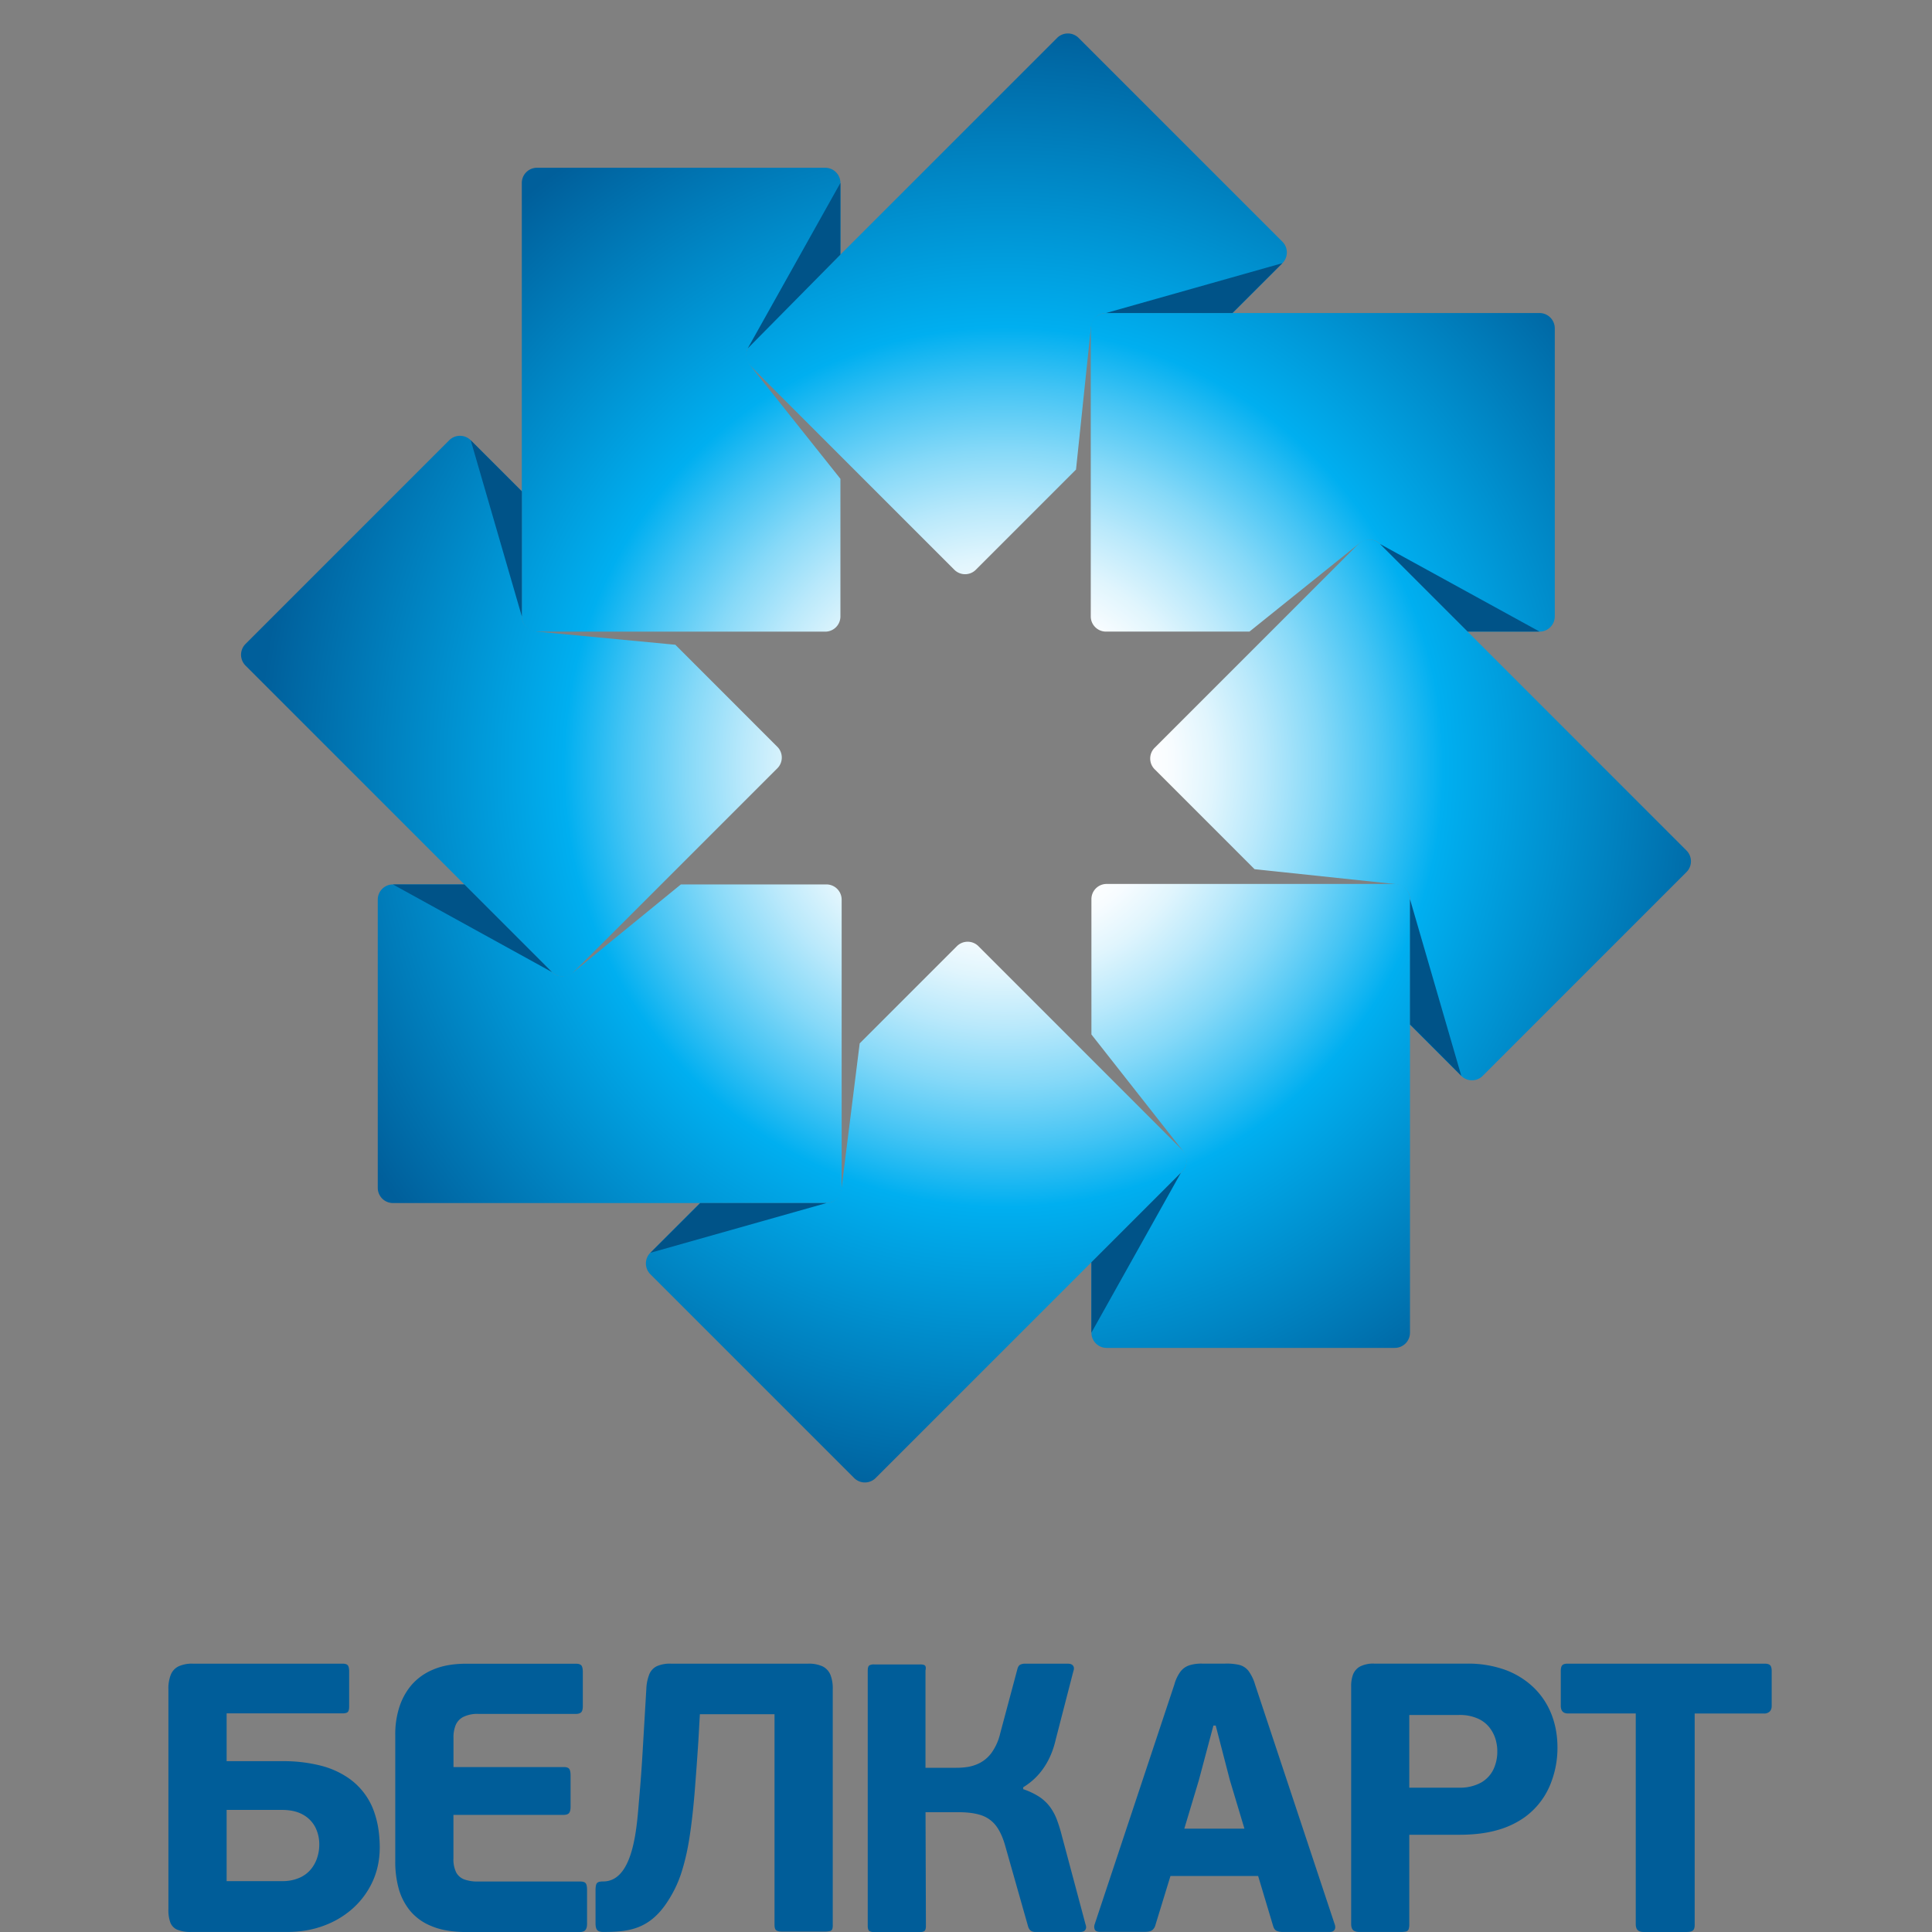 <svg version="1.0" xmlns="http://www.w3.org/2000/svg" width="36" height="36" viewBox="0 0 36 36"><rect x="0" y="0" width="36" height="36" fill="#808080" stroke="none"/><radialGradient id="a" cx="18.355" cy="14.2" r="13.921" gradientTransform="translate(.383 .126) scale(.998)" gradientUnits="userSpaceOnUse"><stop offset=".193" stop-color="#fff"/><stop offset=".227" stop-color="#f7fcff"/><stop offset=".281" stop-color="#e0f5fd"/><stop offset=".347" stop-color="#bae9fb"/><stop offset=".425" stop-color="#86d9f8"/><stop offset=".51" stop-color="#44c4f4"/><stop offset=".59" stop-color="#00aff0"/><stop offset="1" stop-color="#005f9b"/></radialGradient><path fill-rule="evenodd" clip-rule="evenodd" fill="url(#a)" d="M31.426 15.849l-5.713-5.713a.284.284 0 0 0-.4 0l-3.798 3.798c-.11.11-.11.29 0 .4l1.862 1.862 2.612.276c.155.016.283.127.283.283v2.336l.956.956c.11.11.29.11.4 0l3.798-3.798a.284.284 0 0 0 0-.4z"/><radialGradient id="b" cx="18.355" cy="14.2" r="13.921" gradientTransform="translate(.383 .126) scale(.998)" gradientUnits="userSpaceOnUse"><stop offset=".193" stop-color="#fff"/><stop offset=".227" stop-color="#f7fcff"/><stop offset=".281" stop-color="#e0f5fd"/><stop offset=".347" stop-color="#bae9fb"/><stop offset=".425" stop-color="#86d9f8"/><stop offset=".51" stop-color="#44c4f4"/><stop offset=".59" stop-color="#00aff0"/><stop offset="1" stop-color="#005f9b"/></radialGradient><path fill-rule="evenodd" clip-rule="evenodd" fill="url(#b)" d="M26.273 24.833v-8.079a.284.284 0 0 0-.283-.283h-5.37a.283.283 0 0 0-.283.283v2.522l1.692 2.152c.096.122.11.29 0 .4l-1.692 1.692v1.313c0 .156.127.283.283.283h5.371a.283.283 0 0 0 .282-.283z"/><radialGradient id="c" cx="18.355" cy="14.2" r="13.921" gradientTransform="translate(.383 .126) scale(.998)" gradientUnits="userSpaceOnUse"><stop offset=".193" stop-color="#fff"/><stop offset=".227" stop-color="#f7fcff"/><stop offset=".281" stop-color="#e0f5fd"/><stop offset=".347" stop-color="#bae9fb"/><stop offset=".425" stop-color="#86d9f8"/><stop offset=".51" stop-color="#44c4f4"/><stop offset=".59" stop-color="#00aff0"/><stop offset="1" stop-color="#005f9b"/></radialGradient><path fill-rule="evenodd" clip-rule="evenodd" fill="url(#c)" d="M16.316 27.541l5.713-5.713c.11-.11.11-.29 0-.4l-3.798-3.798a.284.284 0 0 0-.4 0l-1.812 1.812-.337 2.691c-.019.154-.127.283-.283.283h-2.354l-.927.927c-.11.11-.11.29 0 .4l3.798 3.798c.11.11.29.11.4 0z"/><radialGradient id="d" cx="18.355" cy="14.2" r="13.921" gradientTransform="translate(.383 .126) scale(.998)" gradientUnits="userSpaceOnUse"><stop offset=".193" stop-color="#fff"/><stop offset=".227" stop-color="#f7fcff"/><stop offset=".281" stop-color="#e0f5fd"/><stop offset=".347" stop-color="#bae9fb"/><stop offset=".425" stop-color="#86d9f8"/><stop offset=".51" stop-color="#44c4f4"/><stop offset=".59" stop-color="#00aff0"/><stop offset="1" stop-color="#005f9b"/></radialGradient><path fill-rule="evenodd" clip-rule="evenodd" fill="url(#d)" d="M7.321 22.417H15.4a.283.283 0 0 0 .283-.283v-5.371a.284.284 0 0 0-.283-.283h-2.713l-2.001 1.633c-.12.098-.29.11-.4 0L8.653 16.48H7.321a.283.283 0 0 0-.282.283v5.371a.283.283 0 0 0 .282.283z"/><radialGradient id="e" cx="18.355" cy="14.2" r="13.921" gradientTransform="translate(.383 .126) scale(.998)" gradientUnits="userSpaceOnUse"><stop offset=".193" stop-color="#fff"/><stop offset=".227" stop-color="#f7fcff"/><stop offset=".281" stop-color="#e0f5fd"/><stop offset=".347" stop-color="#bae9fb"/><stop offset=".425" stop-color="#86d9f8"/><stop offset=".51" stop-color="#44c4f4"/><stop offset=".59" stop-color="#00aff0"/><stop offset="1" stop-color="#005f9b"/></radialGradient><path fill-rule="evenodd" clip-rule="evenodd" fill="url(#e)" d="M9.723 3.408v8.079c0 .156.127.283.283.283h5.371a.283.283 0 0 0 .283-.283V8.922l-1.674-2.103c-.097-.122-.11-.29 0-.4l1.674-1.674V3.408a.283.283 0 0 0-.283-.282h-5.371a.283.283 0 0 0-.283.282z"/><radialGradient id="f" cx="18.355" cy="14.2" r="13.921" gradientTransform="translate(.383 .126) scale(.998)" gradientUnits="userSpaceOnUse"><stop offset=".193" stop-color="#fff"/><stop offset=".227" stop-color="#f7fcff"/><stop offset=".281" stop-color="#e0f5fd"/><stop offset=".347" stop-color="#bae9fb"/><stop offset=".425" stop-color="#86d9f8"/><stop offset=".51" stop-color="#44c4f4"/><stop offset=".59" stop-color="#00aff0"/><stop offset="1" stop-color="#005f9b"/></radialGradient><path fill-rule="evenodd" clip-rule="evenodd" fill="url(#f)" d="M19.698.706l-5.713 5.713c-.11.11-.11.29 0 .4l3.798 3.798c.11.11.29.11.4 0L20.05 8.75l.276-2.634c.016-.155.127-.283.283-.283h2.358l.929-.929c.11-.11.11-.29 0-.4L20.098.706a.284.284 0 0 0-.4 0z"/><radialGradient id="g" cx="18.355" cy="14.2" r="13.921" gradientTransform="translate(.383 .126) scale(.998)" gradientUnits="userSpaceOnUse"><stop offset=".193" stop-color="#fff"/><stop offset=".227" stop-color="#f7fcff"/><stop offset=".281" stop-color="#e0f5fd"/><stop offset=".347" stop-color="#bae9fb"/><stop offset=".425" stop-color="#86d9f8"/><stop offset=".51" stop-color="#44c4f4"/><stop offset=".59" stop-color="#00aff0"/><stop offset="1" stop-color="#005f9b"/></radialGradient><path fill-rule="evenodd" clip-rule="evenodd" fill="url(#g)" d="M28.687 5.833h-8.079a.283.283 0 0 0-.283.283v5.371c0 .155.127.282.283.282h2.674l2.032-1.633c.121-.097.29-.11.4 0l1.633 1.633h1.341a.283.283 0 0 0 .283-.282V6.116a.285.285 0 0 0-.284-.283z"/><radialGradient id="h" cx="18.355" cy="14.2" r="13.921" gradientTransform="translate(.383 .126) scale(.998)" gradientUnits="userSpaceOnUse"><stop offset=".193" stop-color="#fff"/><stop offset=".227" stop-color="#f7fcff"/><stop offset=".281" stop-color="#e0f5fd"/><stop offset=".347" stop-color="#bae9fb"/><stop offset=".425" stop-color="#86d9f8"/><stop offset=".51" stop-color="#44c4f4"/><stop offset=".59" stop-color="#00aff0"/><stop offset="1" stop-color="#005f9b"/></radialGradient><path fill-rule="evenodd" clip-rule="evenodd" fill="url(#h)" d="M4.574 12.401l5.713 5.713c.11.11.29.11.4 0l3.798-3.798c.11-.11.11-.29 0-.4l-1.901-1.902-2.577-.245c-.155-.015-.283-.127-.283-.283V9.155l-.953-.952a.284.284 0 0 0-.4 0l-3.798 3.798a.285.285 0 0 0 .001.4z"/><path fill-rule="evenodd" clip-rule="evenodd" fill="#005388" d="M26.273 16.754v2.336l.956.956-.956-3.292zm-.559-6.618l1.633 1.633h1.341l-2.974-1.633zm-5.106-4.303h2.358l.929-.929-3.287.929zm-6.676.66l1.728-1.749V3.408l-1.728 3.085zm-4.208 4.994V9.155l-.953-.952.953 3.284zm.562 6.627L8.653 16.48H7.321l2.965 1.634zm5.114 4.303h-2.354l-.927.927 3.281-.927zm6.605-.565l-1.669 1.669v1.313l1.669-2.982z"/><path fill="#005D99" d="M5.949 34.374a.765.765 0 0 1-.032.22.657.657 0 0 1-.111.221.57.57 0 0 1-.213.169.769.769 0 0 1-.336.068H4.223v-1.327h1.041c.15.001.276.03.377.086a.565.565 0 0 1 .231.231.698.698 0 0 1 .077.332zm4.99 1.462v-.606c.001-.069-.007-.115-.026-.139-.019-.023-.057-.033-.117-.032H8.913a.716.716 0 0 1-.257-.037.283.283 0 0 1-.155-.131.552.552 0 0 1-.052-.26v-.813h2.047c.056 0 .093-.013.111-.039.018-.026.026-.068.025-.125v-.556c.001-.067-.007-.112-.025-.137-.018-.024-.055-.036-.111-.034H8.45v-.549a.596.596 0 0 1 .038-.226.305.305 0 0 1 .14-.157.588.588 0 0 1 .285-.059h1.812c.052.001.088-.011.108-.034.019-.022.028-.064.027-.124v-.606c.001-.066-.007-.112-.025-.136-.018-.024-.055-.036-.111-.035H8.678c-.24.001-.443.038-.611.111a1.071 1.071 0 0 0-.407.295 1.21 1.21 0 0 0-.225.422 1.64 1.64 0 0 0-.07.492v2.368a1.87 1.87 0 0 0 .058.479c.039.154.108.295.206.421a.987.987 0 0 0 .404.298c.171.075.389.112.651.114h2.111c.056 0 .094-.013.114-.039.022-.028.031-.069.03-.126zm8.127-2.497v-.036c.153-.093.282-.214.383-.363.102-.148.177-.325.223-.527L20 31.142a.154.154 0 0 0 .011-.058.082.082 0 0 0-.026-.057c-.017-.017-.045-.025-.085-.027h-.799a.207.207 0 0 0-.082.015c-.029.011-.049.039-.061.084l-.321 1.201a1.016 1.016 0 0 1-.152.348.636.636 0 0 1-.211.193.747.747 0 0 1-.233.082 1.374 1.374 0 0 1-.225.017h-.571v-1.811c.011-.052.006-.085-.014-.098-.02-.013-.054-.019-.1-.016h-.834a.171.171 0 0 0-.096.016c-.021.013-.032.045-.032.098v4.757c0 .051.011.084.032.097a.174.174 0 0 0 .096.017h.827c.046.003.078-.003.099-.017.02-.013.03-.046.03-.097l-.007-2.118h.585c.165-.002.306.013.42.046a.583.583 0 0 1 .285.178c.075.087.138.212.187.375l.435 1.533c.015.045.037.073.063.084a.165.165 0 0 0 .08.015h.827c.039-.001.068-.009.084-.026a.084.084 0 0 0 .026-.057.151.151 0 0 0-.011-.059l-.442-1.655a2.89 2.89 0 0 0-.09-.291 1.01 1.01 0 0 0-.126-.237.81.81 0 0 0-.197-.189 1.325 1.325 0 0 0-.306-.146zm3.002.735l.271-.903.271-1.018h.043l.264 1.018.271.903h-1.12zm1.376.884l.278.927c.014.051.039.084.074.097.036.013.08.019.133.017h.849c.036-.001.061-.008.076-.025a.082.082 0 0 0 .026-.056.15.15 0 0 0-.01-.062l-1.483-4.465a.82.82 0 0 0-.124-.257.317.317 0 0 0-.171-.111 1.029 1.029 0 0 0-.262-.024h-.428a.74.74 0 0 0-.241.032.338.338 0 0 0-.166.119.726.726 0 0 0-.113.24l-1.484 4.465a.138.138 0 0 0 .002.101c.013.026.045.04.097.041h.835c.065 0 .113-.011.14-.033a.186.186 0 0 0 .06-.102l.278-.906h1.634v.002zm4.456-2.325a.768.768 0 0 1-.075.343.568.568 0 0 1-.233.243.819.819 0 0 1-.398.092h-.934v-1.355h.927a.824.824 0 0 1 .355.069.563.563 0 0 1 .217.171.672.672 0 0 1 .111.22c.021.077.031.15.03.217zm-1.64 3.217v-1.662h.949c.266-.001.497-.031.692-.087a1.63 1.63 0 0 0 .491-.227 1.403 1.403 0 0 0 .516-.675 1.789 1.789 0 0 0 .113-.637c0-.227-.039-.436-.115-.627a1.403 1.403 0 0 0-.332-.494 1.528 1.528 0 0 0-.525-.325 2.044 2.044 0 0 0-.697-.117h-1.747a.54.54 0 0 0-.263.054.292.292 0 0 0-.131.151.62.62 0 0 0-.034.23v4.415c0 .056.013.095.039.118.026.023.068.033.125.032h.749a.498.498 0 0 0 .108-.008.07.07 0 0 0 .05-.043.296.296 0 0 0 .012-.098zm6.753-4.065v-.635c.001-.059-.008-.1-.029-.12-.02-.022-.058-.031-.114-.03h-3.652c-.052-.001-.088.008-.108.03-.019.02-.028.06-.027.12v.635c0 .046.011.082.033.106.021.024.056.037.102.037h1.262v3.922c0 .056.013.095.039.118.026.023.068.033.125.032h.763c.07.001.116-.008.139-.029.024-.021.034-.061.032-.12v-3.922h1.291a.145.145 0 0 0 .106-.037c.026-.025.038-.061.038-.107zM3.567 35.999h1.797c.243-.001.467-.04.674-.118.207-.077.388-.187.543-.327.155-.141.276-.307.363-.497.087-.191.131-.401.132-.627a2.438 2.438 0 0 0-.017-.288 1.76 1.76 0 0 0-.076-.346 1.272 1.272 0 0 0-.495-.668 1.607 1.607 0 0 0-.5-.225 2.8 2.8 0 0 0-.724-.086H4.223v-.891h2.154c.052.001.087-.008.105-.027.017-.02.025-.056.024-.108v-.635c.001-.059-.007-.101-.024-.124-.018-.022-.053-.033-.105-.032H3.595a.601.601 0 0 0-.27.051.295.295 0 0 0-.144.159.7.7 0 0 0-.043.275v4.086a.687.687 0 0 0 .034.247.241.241 0 0 0 .128.138.654.654 0 0 0 .267.043zm8.476-4.521l-.064 1.084c-.021.37-.045.689-.07.963-.04.451-.085 1.533-.669 1.533-.059 0-.098.009-.117.032-.019.023-.026.07-.026.139v.606c0 .057.008.099.028.125.02.026.058.039.114.039.453 0 .849-.036 1.19-.551.105-.158.196-.335.262-.536s.119-.427.157-.675c.038-.248.069-.522.094-.821.024-.298.048-.623.071-.975l.028-.499h1.391v3.922c0 .052.01.087.031.104.022.017.059.025.112.024h.792a.389.389 0 0 0 .099-.01.062.062 0 0 0 .043-.038.255.255 0 0 0 .008-.081v-4.386a.684.684 0 0 0-.042-.266.307.307 0 0 0-.144-.159.61.61 0 0 0-.271-.052H12.5a.596.596 0 0 0-.265.049.289.289 0 0 0-.139.156.846.846 0 0 0-.053.273z"/></svg>
